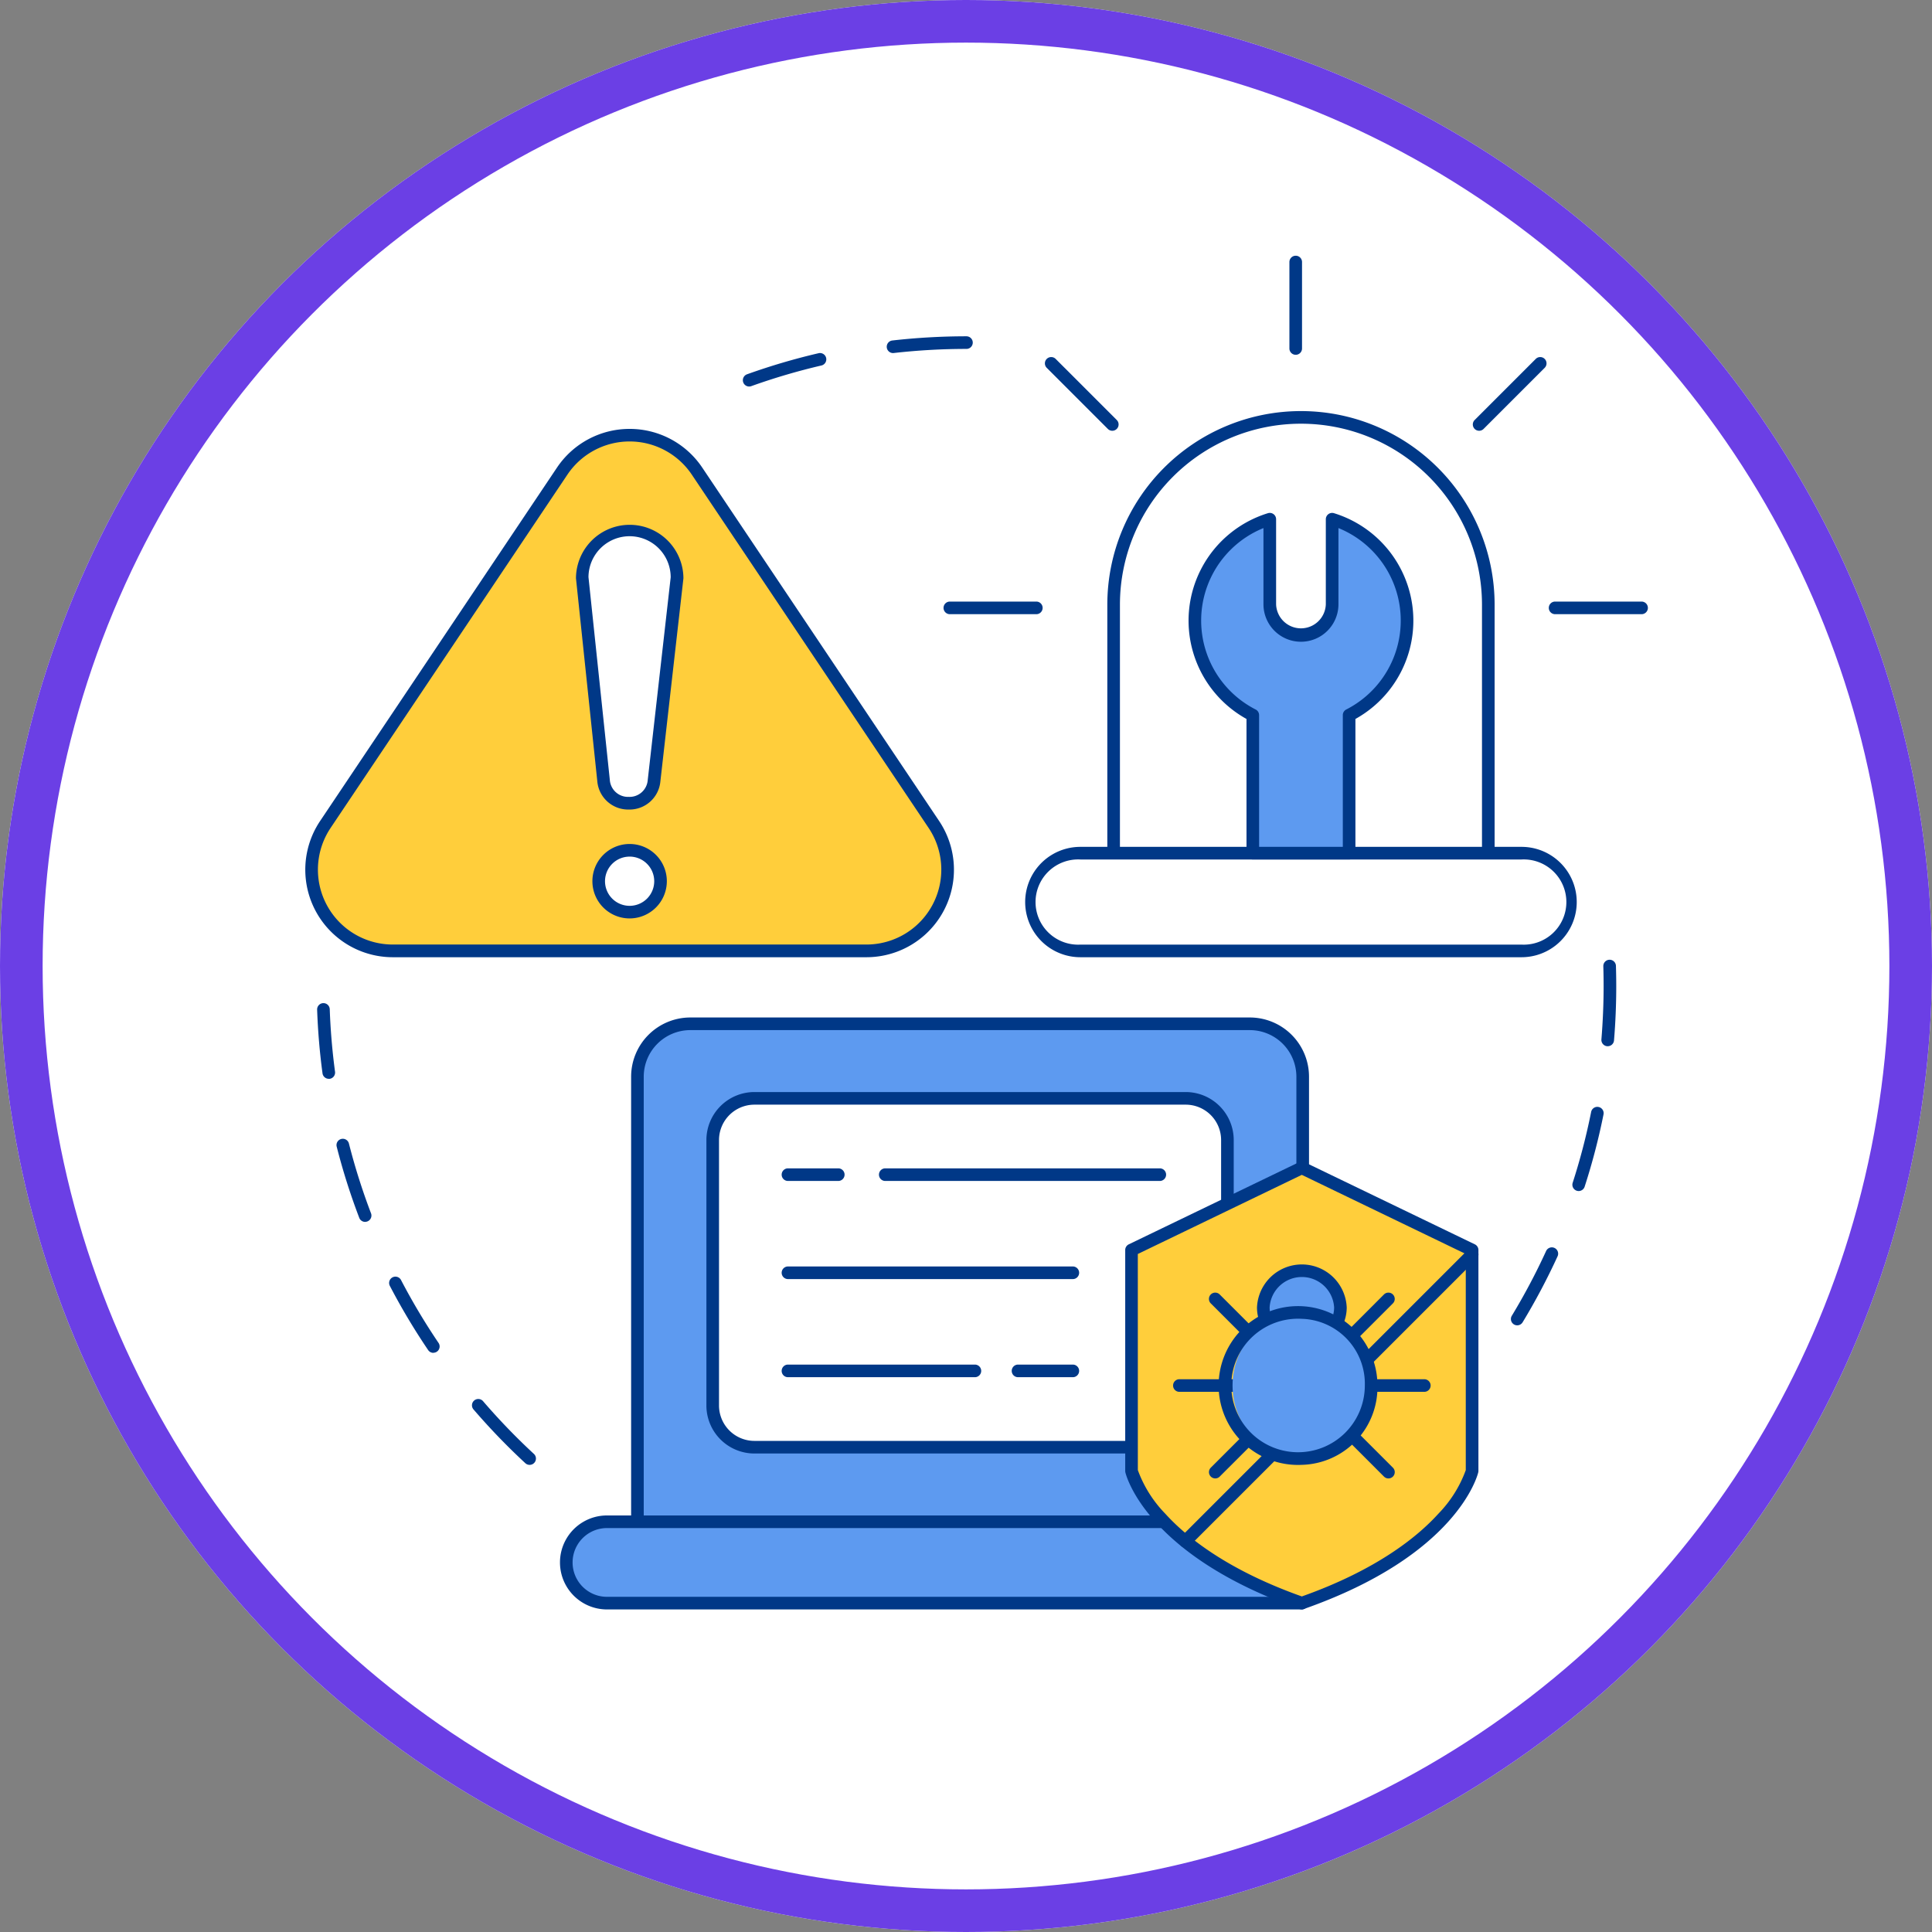 <svg xmlns="http://www.w3.org/2000/svg" width="136" height="136" viewBox="0 0 136 136">
  <rect x="0" y="0" width="136" height="136" fill="#808080" stroke="none"/>
  <g id="Grupo_883807" data-name="Grupo 883807" transform="translate(-381 -1202)">
    <g id="Elipse_4916" data-name="Elipse 4916" transform="translate(381 1202)" fill="#fff" stroke="#6b3fe5" stroke-width="3">
      <circle cx="68" cy="68" r="68" stroke="none"/>
      <circle cx="68" cy="68" r="66.5" fill="none"/>
    </g>
    <g id="Grupo_883559" data-name="Grupo 883559" transform="translate(-23.104 644.845)">
      <g id="Grupo_883558" data-name="Grupo 883558" transform="translate(425.104 575.155)">
        <g id="Grupo_883508" data-name="Grupo 883508" transform="translate(0 4.384)">
          <g id="Grupo_883505" data-name="Grupo 883505" transform="translate(1.322 48.231)">
            <path id="Trazado_272201" data-name="Trazado 272201" d="M446.282,855.256a.443.443,0,0,1-.3-.118,46.131,46.131,0,0,1-3.649-3.785.444.444,0,1,1,.674-.579,45.314,45.314,0,0,0,3.579,3.712.444.444,0,0,1-.3.77Zm-6.776-7.885a.444.444,0,0,1-.368-.2,45.937,45.937,0,0,1-2.694-4.515.444.444,0,0,1,.788-.411,44.979,44.979,0,0,0,2.641,4.427.444.444,0,0,1-.367.693Zm-4.8-9.219a.444.444,0,0,1-.415-.286,45.5,45.5,0,0,1-1.588-5.011.444.444,0,0,1,.861-.219,44.676,44.676,0,0,0,1.556,4.913.444.444,0,0,1-.415.6Zm-2.561-10.072a.444.444,0,0,1-.44-.385c-.2-1.477-.326-2.985-.379-4.482a.444.444,0,1,1,.888-.032c.052,1.468.177,2.947.372,4.4a.444.444,0,0,1-.381.5A.431.431,0,0,1,432.143,828.081Z" transform="translate(-431.324 -822.754)" fill="#003887"/>
          </g>
          <g id="Grupo_883506" data-name="Grupo 883506" transform="translate(85.357 45.17)">
            <path id="Trazado_272202" data-name="Trazado 272202" d="M827.228,834.091a.444.444,0,0,1-.379-.674,44.933,44.933,0,0,0,2.413-4.556.444.444,0,1,1,.808.37,45.827,45.827,0,0,1-2.461,4.646A.444.444,0,0,1,827.228,834.091Zm4.328-9.453a.445.445,0,0,1-.423-.581,44.673,44.673,0,0,0,1.3-4.988.444.444,0,0,1,.871.174,45.573,45.573,0,0,1-1.329,5.088A.444.444,0,0,1,831.555,824.638Zm2.043-10.195h-.037a.444.444,0,0,1-.406-.479c.1-1.239.155-2.5.155-3.751,0-.467-.007-.94-.021-1.4a.444.444,0,0,1,.888-.027c.014.474.022.956.022,1.432,0,1.274-.053,2.561-.158,3.824A.444.444,0,0,1,833.6,814.443Z" transform="translate(-826.784 -808.35)" fill="#003887"/>
          </g>
          <g id="Grupo_883507" data-name="Grupo 883507" transform="translate(31.293 1.293)">
            <path id="Trazado_272203" data-name="Trazado 272203" d="M572.809,605.4a.444.444,0,0,1-.15-.862,45.616,45.616,0,0,1,5.044-1.486.444.444,0,0,1,.2.865,44.752,44.752,0,0,0-4.945,1.456A.441.441,0,0,1,572.809,605.4Zm10.125-2.356a.444.444,0,0,1-.049-.885,46.4,46.4,0,0,1,5.219-.295.444.444,0,1,1,0,.888,45.537,45.537,0,0,0-5.119.289Z" transform="translate(-572.365 -601.868)" fill="#003887"/>
          </g>
          <circle id="Elipse_5023" data-name="Elipse 5023" cx="33.257" cy="33.257" r="33.257" transform="translate(0 47.032) rotate(-45)" fill="#fff"/>
        </g>
        <g id="Grupo_883540" data-name="Grupo 883540" transform="translate(18.419 53.624)">
          <g id="Grupo_883526" data-name="Grupo 883526">
            <g id="Grupo_883522" data-name="Grupo 883522">
              <g id="Grupo_883513" data-name="Grupo 883513">
                <g id="Grupo_883511" data-name="Grupo 883511" transform="translate(5.008)">
                  <g id="Grupo_883509" data-name="Grupo 883509">
                    <path id="Trazado_272204" data-name="Trazado 272204" d="M584.268,864.647V833.315a3.722,3.722,0,0,0-3.723-3.722H541.161a3.722,3.722,0,0,0-3.723,3.722v31.331Z" transform="translate(-536.994 -829.149)" fill="#5d9af0"/>
                    <path id="Trazado_272205" data-name="Trazado 272205" d="M582.622,863.445a.444.444,0,0,1-.444-.444V831.67a3.282,3.282,0,0,0-3.278-3.278H539.515a3.282,3.282,0,0,0-3.279,3.278V863a.444.444,0,0,1-.888,0V831.67a4.171,4.171,0,0,1,4.167-4.167H578.9a4.171,4.171,0,0,1,4.167,4.167V863A.444.444,0,0,1,582.622,863.445Z" transform="translate(-535.348 -827.503)" fill="#003887"/>
                  </g>
                  <g id="Grupo_883510" data-name="Grupo 883510" transform="translate(5.299 5.249)">
                    <path id="Trazado_272206" data-name="Trazado 272206" d="M591.856,878.85H565.307a2.934,2.934,0,0,1-2.934-2.934V857.228a2.934,2.934,0,0,1,2.934-2.934h30.364a2.934,2.934,0,0,1,2.934,2.934v4.485Z" transform="translate(-561.929 -853.85)" fill="#fff"/>
                    <path id="Trazado_272207" data-name="Trazado 272207" d="M590.21,877.648H563.661a3.382,3.382,0,0,1-3.378-3.378V855.582a3.382,3.382,0,0,1,3.378-3.378h30.364a3.382,3.382,0,0,1,3.378,3.378v4.485a.444.444,0,1,1-.888,0v-4.485a2.493,2.493,0,0,0-2.49-2.49H563.661a2.493,2.493,0,0,0-2.49,2.49V874.27a2.493,2.493,0,0,0,2.49,2.49H590.21a.444.444,0,0,1,0,.888Z" transform="translate(-560.283 -852.204)" fill="#003887"/>
                  </g>
                </g>
                <g id="Grupo_883512" data-name="Grupo 883512" transform="translate(0 35.054)">
                  <path id="Trazado_272208" data-name="Trazado 272208" d="M565.647,1000.279H516.734a2.864,2.864,0,0,1-2.864-2.864h0a2.864,2.864,0,0,1,2.864-2.864h39.223Z" transform="translate(-513.426 -994.107)" fill="#5d9af0"/>
                  <path id="Trazado_272209" data-name="Trazado 272209" d="M564,999.077H515.088a3.308,3.308,0,1,1,0-6.616h39.223a.444.444,0,0,1,0,.888H515.088a2.42,2.42,0,1,0,0,4.84H564a.444.444,0,1,1,0,.888Z" transform="translate(-511.78 -992.461)" fill="#003887"/>
                </g>
              </g>
              <g id="Grupo_883521" data-name="Grupo 883521" transform="translate(15.605 10.62)">
                <g id="Grupo_883516" data-name="Grupo 883516">
                  <g id="Grupo_883514" data-name="Grupo 883514" transform="translate(6.849)">
                    <path id="Trazado_272210" data-name="Trazado 272210" d="M637.215,878.367H617.89a.444.444,0,0,1,0-.888h19.325a.444.444,0,0,1,0,.888Z" transform="translate(-617.446 -877.479)" fill="#003887"/>
                  </g>
                  <g id="Grupo_883515" data-name="Grupo 883515">
                    <path id="Trazado_272211" data-name="Trazado 272211" d="M589.2,878.367H585.66a.444.444,0,0,1,0-.888H589.2a.444.444,0,0,1,0,.888Z" transform="translate(-585.216 -877.479)" fill="#003887"/>
                  </g>
                </g>
                <g id="Grupo_883517" data-name="Grupo 883517" transform="translate(0 6.907)">
                  <path id="Trazado_272212" data-name="Trazado 272212" d="M605.713,910.87H585.66a.444.444,0,0,1,0-.888h20.052a.444.444,0,1,1,0,.888Z" transform="translate(-585.216 -909.982)" fill="#003887"/>
                </g>
                <g id="Grupo_883520" data-name="Grupo 883520" transform="translate(0 13.814)">
                  <g id="Grupo_883518" data-name="Grupo 883518">
                    <path id="Trazado_272213" data-name="Trazado 272213" d="M598.819,943.373H585.66a.444.444,0,1,1,0-.888h13.158a.444.444,0,1,1,0,.888Z" transform="translate(-585.216 -942.485)" fill="#003887"/>
                  </g>
                  <g id="Grupo_883519" data-name="Grupo 883519" transform="translate(16.195)">
                    <path id="Trazado_272214" data-name="Trazado 272214" d="M665.731,943.373h-3.857a.444.444,0,0,1,0-.888h3.857a.444.444,0,1,1,0,.888Z" transform="translate(-661.43 -942.485)" fill="#003887"/>
                  </g>
                </g>
              </g>
            </g>
            <g id="Grupo_883525" data-name="Grupo 883525" transform="translate(39.79 10.14)">
              <g id="Grupo_883524" data-name="Grupo 883524">
                <g id="Grupo_883523" data-name="Grupo 883523">
                  <g id="shield">
                    <path id="Trazado_272215" data-name="Trazado 272215" d="M713.1,907.952c10.669-3.745,11.988-9.3,11.988-9.3V883.1L713.1,877.311,701.117,883.1V898.65S702.435,904.208,713.1,907.952Z" transform="translate(-700.673 -876.867)" fill="#ffce3b"/>
                    <path id="Trazado_272216" data-name="Trazado 272216" d="M711.459,906.751a.442.442,0,0,1-.147-.025c-10.775-3.782-12.216-9.383-12.273-9.619a.438.438,0,0,1-.012-.1V881.45a.444.444,0,0,1,.251-.4l11.988-5.784a.444.444,0,0,1,.386,0l11.987,5.784a.444.444,0,0,1,.251.4V897a.448.448,0,0,1-.012.1c-.056.237-1.5,5.838-12.273,9.619A.443.443,0,0,1,711.459,906.751Zm-11.543-9.807a8.62,8.62,0,0,0,1.933,3.07c1.471,1.623,4.329,3.944,9.611,5.822,5.281-1.878,8.14-4.2,9.61-5.822A8.612,8.612,0,0,0,723,896.944V881.729l-11.543-5.57-11.543,5.57Z" transform="translate(-699.028 -875.221)" fill="#003887"/>
                  </g>
                </g>
              </g>
            </g>
          </g>
          <g id="Grupo_883539" data-name="Grupo 883539" transform="translate(43.157 16.24)">
            <g id="Grupo_883528" data-name="Grupo 883528" transform="translate(0.421)">
              <g id="Grupo_883527" data-name="Grupo 883527">
                <path id="Trazado_272217" data-name="Trazado 272217" d="M717.3,925a.444.444,0,0,1-.314-.758l20.187-20.187a.444.444,0,0,1,.628.628L717.612,924.87A.443.443,0,0,1,717.3,925Z" transform="translate(-716.854 -903.925)" fill="#003887"/>
              </g>
            </g>
            <g id="Grupo_883538" data-name="Grupo 883538" transform="translate(0 1.149)">
              <g id="Grupo_883535" data-name="Grupo 883535" transform="translate(0 1.979)">
                <g id="Grupo_883529" data-name="Grupo 883529" transform="translate(2.525 9.633)">
                  <path id="Trazado_272218" data-name="Trazado 272218" d="M727.2,967.421a.444.444,0,0,1-.314-.758l2.558-2.558a.444.444,0,0,1,.628.628l-2.558,2.558A.443.443,0,0,1,727.2,967.421Z" transform="translate(-726.754 -963.975)" fill="#003887"/>
                </g>
                <g id="Grupo_883530" data-name="Grupo 883530" transform="translate(2.525 0)">
                  <path id="Trazado_272219" data-name="Trazado 272219" d="M729.756,922.088a.443.443,0,0,1-.314-.13l-2.558-2.558a.444.444,0,1,1,.628-.628l2.557,2.557a.444.444,0,0,1-.314.758Z" transform="translate(-726.754 -918.642)" fill="#003887"/>
                </g>
                <g id="Grupo_883531" data-name="Grupo 883531" transform="translate(12.159 9.634)">
                  <path id="Trazado_272220" data-name="Trazado 272220" d="M775.091,967.423a.443.443,0,0,1-.314-.13l-2.558-2.558a.444.444,0,0,1,.628-.628l2.558,2.558a.444.444,0,0,1-.314.758Z" transform="translate(-772.089 -963.977)" fill="#003887"/>
                </g>
                <g id="Grupo_883532" data-name="Grupo 883532" transform="translate(0 6.096)">
                  <path id="Trazado_272221" data-name="Trazado 272221" d="M719.059,948.215h-3.742a.444.444,0,1,1,0-.888h3.742a.444.444,0,1,1,0,.888Z" transform="translate(-714.872 -947.327)" fill="#003887"/>
                </g>
                <g id="Grupo_883533" data-name="Grupo 883533" transform="translate(13.499 6.096)">
                  <path id="Trazado_272222" data-name="Trazado 272222" d="M782.582,948.215h-3.743a.444.444,0,0,1,0-.888h3.743a.444.444,0,1,1,0,.888Z" transform="translate(-778.395 -947.327)" fill="#003887"/>
                </g>
                <g id="Grupo_883534" data-name="Grupo 883534" transform="translate(12.159)">
                  <path id="Trazado_272223" data-name="Trazado 272223" d="M772.533,922.087a.444.444,0,0,1-.314-.758l2.557-2.557a.444.444,0,0,1,.628.628l-2.558,2.558A.443.443,0,0,1,772.533,922.087Z" transform="translate(-772.089 -918.642)" fill="#003887"/>
                </g>
              </g>
              <g id="Grupo_883536" data-name="Grupo 883536" transform="translate(5.907)">
                <path id="Trazado_272224" data-name="Trazado 272224" d="M745,915.063a2.458,2.458,0,0,1-.243-1.067,2.718,2.718,0,0,1,5.428,0,2.456,2.456,0,0,1-.243,1.067Z" transform="translate(-744.314 -910.976)" fill="#5d9af0"/>
                <path id="Trazado_272225" data-name="Trazado 272225" d="M743.356,913.861a.444.444,0,0,1-.4-.252,2.887,2.887,0,0,1-.287-1.26,3.161,3.161,0,0,1,6.316,0,2.888,2.888,0,0,1-.287,1.259.444.444,0,1,1-.8-.384,2,2,0,0,0,.2-.875,2.274,2.274,0,0,0-4.54,0,2.007,2.007,0,0,0,.2.875.444.444,0,0,1-.4.636Z" transform="translate(-742.668 -909.33)" fill="#003887"/>
              </g>
              <g id="Grupo_883537" data-name="Grupo 883537" transform="translate(3.743 2.935)">
                <ellipse id="Elipse_5024" data-name="Elipse 5024" cx="4.878" cy="5.14" rx="4.878" ry="5.14" transform="translate(0.444 0.444)" fill="#5d9af0"/>
                <path id="Trazado_272226" data-name="Trazado 272226" d="M737.806,934.308a5.59,5.59,0,1,1,5.322-5.584A5.464,5.464,0,0,1,737.806,934.308Zm0-10.279a4.7,4.7,0,1,0,4.434,4.7A4.575,4.575,0,0,0,737.806,924.029Z" transform="translate(-732.484 -923.141)" fill="#003887"/>
              </g>
            </g>
          </g>
        </g>
        <g id="Grupo_883546" data-name="Grupo 883546" transform="translate(0.476 12.192)">
          <g id="Grupo_883541" data-name="Grupo 883541">
            <path id="Trazado_272227" data-name="Trazado 272227" d="M430.436,662.021l16.67-24.87a5.716,5.716,0,0,1,9.5,0l16.67,24.87a5.716,5.716,0,0,1-4.748,8.9H435.184A5.716,5.716,0,0,1,430.436,662.021Z" transform="translate(-429.009 -634.174)" fill="#ffce3b"/>
            <path id="Trazado_272228" data-name="Trazado 272228" d="M466.858,669.718H433.519a6.16,6.16,0,0,1-5.117-9.59l16.67-24.87a6.15,6.15,0,0,1,5.117-2.73h0a6.149,6.149,0,0,1,5.117,2.73l16.67,24.87a6.16,6.16,0,0,1-5.117,9.59Zm-37.718-9.1a5.272,5.272,0,0,0,4.379,8.207h33.339a5.272,5.272,0,0,0,4.379-8.207l-16.67-24.87a5.272,5.272,0,0,0-8.758,0l-16.67,24.87Z" transform="translate(-427.344 -632.528)" fill="#003887"/>
          </g>
          <g id="Grupo_883545" data-name="Grupo 883545" transform="translate(19.063 6.693)">
            <g id="Grupo_883544" data-name="Grupo 883544">
              <g id="Grupo_883542" data-name="Grupo 883542">
                <path id="Trazado_272229" data-name="Trazado 272229" d="M524.2,683.741a1.787,1.787,0,0,1-3.553-.014l-1.5-14.275a3.337,3.337,0,1,1,6.675,0Z" transform="translate(-518.699 -665.67)" fill="#fff"/>
                <path id="Trazado_272230" data-name="Trazado 272230" d="M520.778,684.126h-.009a2.179,2.179,0,0,1-2.21-2l-1.5-14.275c0-.016,0-.031,0-.047a3.782,3.782,0,0,1,7.563,0,.487.487,0,0,1,0,.05L523,682.146A2.179,2.179,0,0,1,520.778,684.126Zm-2.837-16.342,1.5,14.251a1.284,1.284,0,0,0,1.33,1.2h.006a1.283,1.283,0,0,0,1.334-1.192l1.615-14.263a2.893,2.893,0,0,0-5.787,0Zm4.613,14.312h0Z" transform="translate(-517.053 -664.025)" fill="#003887"/>
              </g>
              <g id="Grupo_883543" data-name="Grupo 883543" transform="translate(1.162 22.526)">
                <circle id="Elipse_5025" data-name="Elipse 5025" cx="2.176" cy="2.176" r="2.176" transform="translate(0.444 0.444)" fill="#fff"/>
                <path id="Trazado_272231" data-name="Trazado 272231" d="M525.14,775.268a2.62,2.62,0,1,1,2.62-2.62A2.623,2.623,0,0,1,525.14,775.268Zm0-4.351a1.732,1.732,0,1,0,1.732,1.732A1.734,1.734,0,0,0,525.14,770.916Z" transform="translate(-522.52 -770.028)" fill="#003887"/>
              </g>
            </g>
          </g>
        </g>
        <g id="Grupo_883557" data-name="Grupo 883557" transform="translate(45.419 0)">
          <g id="Grupo_883552" data-name="Grupo 883552">
            <g id="Grupo_883547" data-name="Grupo 883547" transform="translate(24.347)">
              <path id="Trazado_272232" data-name="Trazado 272232" d="M753.855,582.13a.444.444,0,0,1-.444-.444V575.6a.444.444,0,1,1,.888,0v6.087A.444.444,0,0,1,753.855,582.13Z" transform="translate(-753.411 -575.155)" fill="#003887"/>
            </g>
            <g id="Grupo_883548" data-name="Grupo 883548" transform="translate(0 24.347)">
              <path id="Trazado_272233" data-name="Trazado 272233" d="M645.37,690.616h-6.087a.444.444,0,0,1,0-.888h6.087a.444.444,0,0,1,0,.888Z" transform="translate(-638.839 -689.728)" fill="#003887"/>
            </g>
            <g id="Grupo_883549" data-name="Grupo 883549" transform="translate(7.131 7.131)">
              <path id="Trazado_272234" data-name="Trazado 272234" d="M677.145,613.905a.443.443,0,0,1-.314-.13l-4.3-4.3a.444.444,0,0,1,.628-.628l4.3,4.3a.444.444,0,0,1-.314.758Z" transform="translate(-672.397 -608.713)" fill="#003887"/>
            </g>
            <g id="Grupo_883550" data-name="Grupo 883550" transform="translate(42.606 24.347)">
              <path id="Trazado_272235" data-name="Trazado 272235" d="M845.871,690.616h-6.087a.444.444,0,0,1,0-.888h6.087a.444.444,0,1,1,0,.888Z" transform="translate(-839.34 -689.728)" fill="#003887"/>
            </g>
            <g id="Grupo_883551" data-name="Grupo 883551" transform="translate(37.258 7.131)">
              <path id="Trazado_272236" data-name="Trazado 272236" d="M814.616,613.905a.444.444,0,0,1-.314-.758l4.3-4.3a.444.444,0,0,1,.628.628l-4.3,4.3A.443.443,0,0,1,814.616,613.905Z" transform="translate(-814.172 -608.713)" fill="#003887"/>
            </g>
          </g>
          <g id="Grupo_883556" data-name="Grupo 883556" transform="translate(5.747 10.938)">
            <g id="Grupo_883555" data-name="Grupo 883555">
              <g id="Grupo_883553" data-name="Grupo 883553" transform="translate(5.781)">
                <path id="Trazado_272237" data-name="Trazado 272237" d="M695.182,659.394V641.906a13.187,13.187,0,0,1,13.187-13.187h0a13.187,13.187,0,0,1,13.187,13.187v17.487Z" transform="translate(-694.738 -628.275)" fill="#fff"/>
                <path id="Trazado_272238" data-name="Trazado 272238" d="M719.911,658.192a.444.444,0,0,1-.444-.444V640.26a12.743,12.743,0,1,0-25.486,0v17.487a.444.444,0,0,1-.888,0V640.26a13.631,13.631,0,0,1,27.263,0v17.487A.444.444,0,0,1,719.911,658.192Z" transform="translate(-693.092 -626.629)" fill="#003887"/>
              </g>
              <g id="Grupo_883554" data-name="Grupo 883554" transform="translate(0 30.675)">
                <rect id="Rectángulo_75191" data-name="Rectángulo 75191" width="37.937" height="6.88" rx="3.44" transform="translate(0.444 0.444)" fill="#fff"/>
                <path id="Trazado_272239" data-name="Trazado 272239" d="M700.827,778.75H669.77a3.884,3.884,0,0,1,0-7.769h31.057a3.884,3.884,0,0,1,0,7.769Zm-31.057-6.88a3,3,0,1,0,0,5.992h31.057a3,3,0,1,0,0-5.992Z" transform="translate(-665.886 -770.981)" fill="#003887"/>
              </g>
            </g>
            <g id="wrench" transform="translate(11.5 7.167)">
              <path id="Trazado_272240" data-name="Trazado 272240" d="M732.953,685.954V676.24a7.469,7.469,0,0,0-1.195-13.794v5.99a2.2,2.2,0,0,1-4.39,0v-5.99a7.469,7.469,0,0,0-1.195,13.794v9.714Z" transform="translate(-721.65 -662.002)" fill="#5d9af0"/>
              <path id="Trazado_272241" data-name="Trazado 272241" d="M731.307,684.752h-6.78a.444.444,0,0,1-.444-.444v-9.447a7.913,7.913,0,0,1,1.509-14.485.444.444,0,0,1,.575.424v5.99a1.751,1.751,0,0,0,3.5,0V660.8a.444.444,0,0,1,.575-.424,7.913,7.913,0,0,1,1.509,14.485v9.447A.444.444,0,0,1,731.307,684.752Zm-6.336-.888h5.892v-9.269a.444.444,0,0,1,.242-.4,7.026,7.026,0,0,0-.549-12.771v5.362a2.639,2.639,0,0,1-5.279,0v-5.362a7.026,7.026,0,0,0-.549,12.771.444.444,0,0,1,.242.4Z" transform="translate(-720.004 -660.356)" fill="#003887"/>
            </g>
          </g>
        </g>
      </g>
    </g>
  </g>
</svg>
